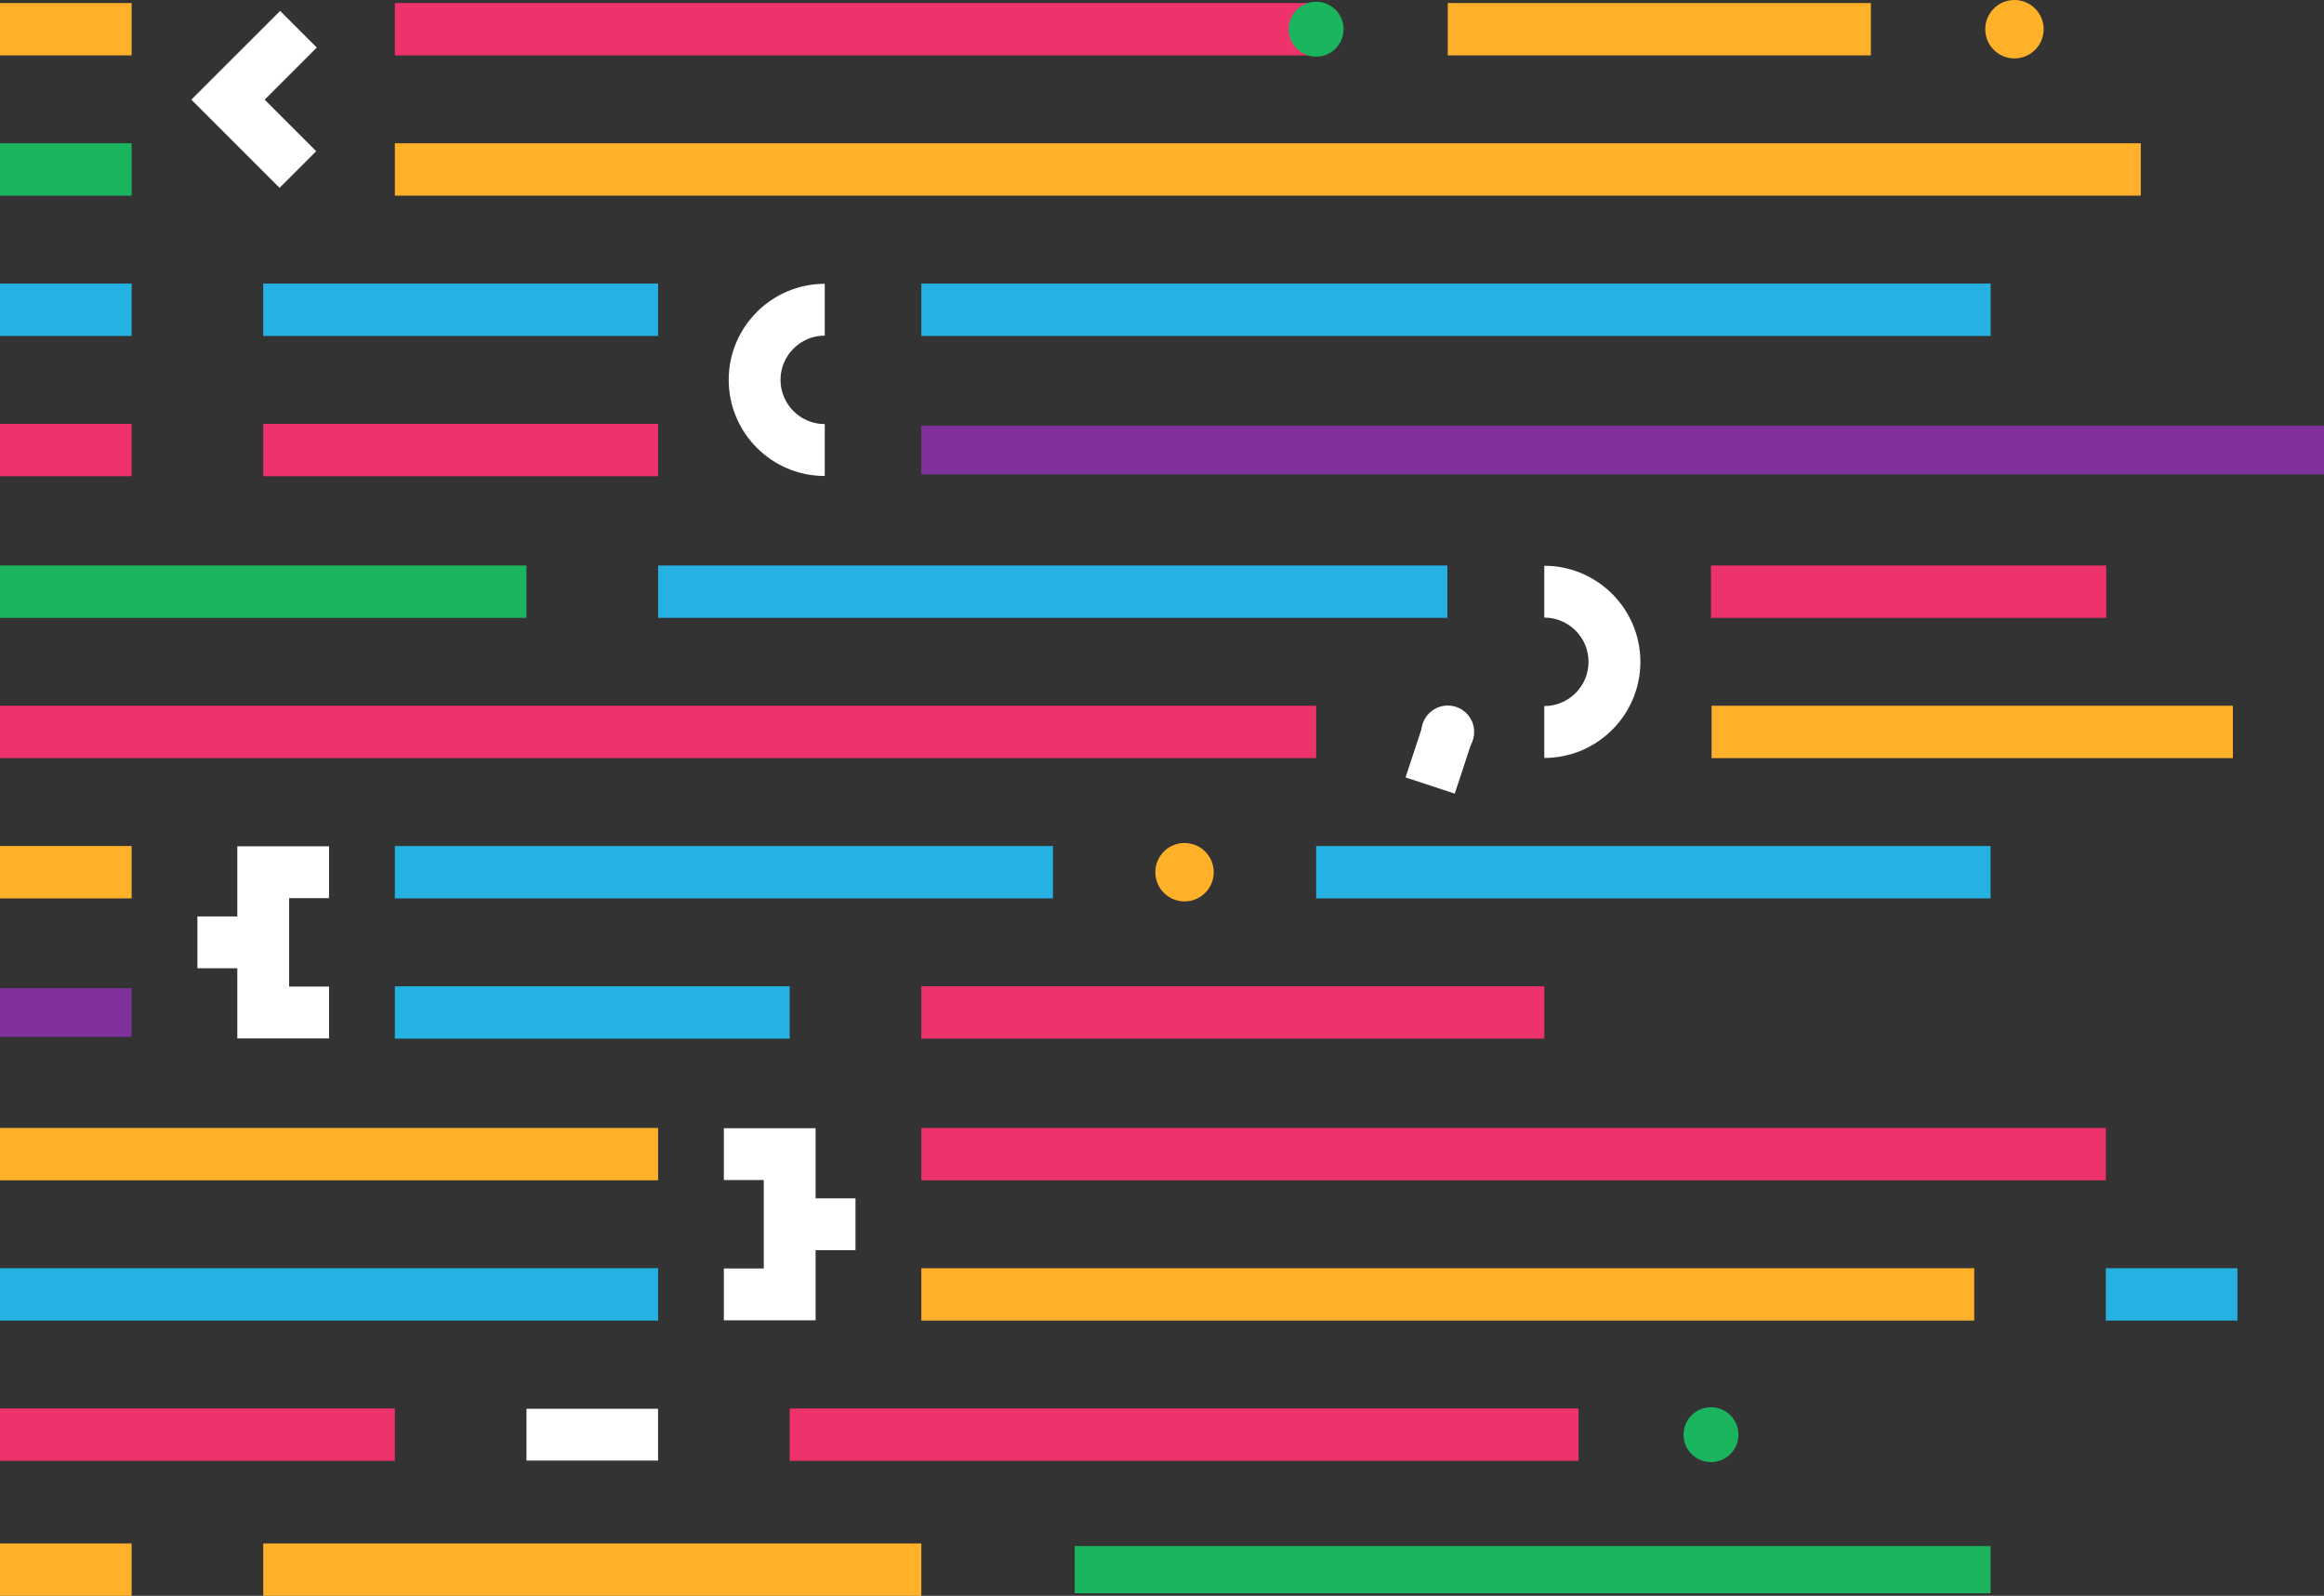 <?xml version="1.0" encoding="UTF-8"?>
<svg id="Capa_1" data-name="Capa 1" xmlns="http://www.w3.org/2000/svg" viewBox="0 0 669.14 459.52">
  <rect x="0" y="0" width="669.14" height="459.52" fill="#333333" stroke="none"/>
  <defs>
    <style>
      @keyframes lightning {
	      0%,
	      50%,
	      100% {
		      opacity: 1;
	      }
	      25%,
	      75% {
		    opacity: 0;
	      }
      }
      .cls-1 {
        fill: #ee326c;
      }

      .cls-1, .cls-2, .cls-3, .cls-4, .cls-5, .cls-6 {
        stroke-width: 0px;
      }

      .cls-2 {
        fill: #fff;
        
      }

      .animation1{
        animation: lightning 8s ease 0s infinite normal forwards;
      }
      .animation2{
        animation: lightning 8s ease 1s infinite normal forwards;
      }
      .animation3{
        animation: lightning 8s ease 0.5s infinite normal forwards;
      }
      .animation4{
        animation: lightning 8s ease 2s infinite normal forwards;
      }
      .animation5{
        animation: lightning 8s ease 1.5s infinite normal forwards;
      }
      .animation6{
        animation: lightning 8s ease 2.5s infinite normal forwards;
      }

      .cls-3 {
        fill: #ffb12a;
      }

      .cls-4 {
        fill: #1bb55f;
      }

      .cls-5 {
        fill: #25b2e2;
      }

      .cls-6 {
        fill: #80319b;
      }
    </style>
  </defs>
  <rect class="cls-1" x="113.69" y=".87" width="265.27" height="15.08"/>
  <rect class="cls-3" x="492.81" y="203.22" width="150.1" height="15.08"/>
  <rect class="cls-6" x="265.27" y="122.6" width="403.88" height="13.98"/>
  <rect class="cls-1" x="265.27" y="324.79" width="341.06" height="15.08"/>
  <circle class="cls-3" cx="580.01" cy="8.41" r="8.41"/>
  <rect class="cls-4" y="41.26" width="37.9" height="15.08"/>
  <rect class="cls-3" x="113.69" y="41.26" width="502.69" height="15.08"/>
  <rect class="cls-5" x="75.79" y="81.66" width="113.69" height="15.08"/>
  <rect class="cls-5" y="81.66" width="37.9" height="15.08"/>
  <rect class="cls-5" x="265.27" y="81.66" width="307.88" height="15.08"/>
  <circle class="cls-3" cx="341.06" cy="251.15" r="8.41"/>
  <rect class="cls-5" x="113.69" y="243.61" width="189.48" height="15.08"/>
  <rect class="cls-5" x="378.95" y="243.61" width="194.19" height="15.08"/>
  <rect class="cls-1" x="75.79" y="122.05" width="113.69" height="15.08"/>
  <rect class="cls-3" y="444.44" width="37.9" height="15.08"/>
  <rect class="cls-3" y=".87" width="37.9" height="15.08"/>
  <rect class="cls-1" y="122.05" width="37.9" height="15.08"/>
  <rect class="cls-3" x="75.79" y="444.44" width="189.48" height="15.08"/>
  <rect class="cls-3" x="265.27" y="365.18" width="303.16" height="15.08"/>
  <rect class="cls-4" x="309.44" y="445.18" width="263.7" height="13.59"/>
  <rect class="cls-4" y="162.83" width="151.58" height="15.08"/>
  <rect class="cls-5" x="189.48" y="162.83" width="227.25" height="15.08"/>
  <rect class="cls-1" x="492.64" y="162.83" width="113.81" height="15.08"/>
  <rect class="cls-1" y="203.22" width="378.95" height="15.08"/>
  <rect class="cls-3" y="243.61" width="37.9" height="15.08"/>
  <rect class="cls-6" y="284.55" width="37.9" height="13.98"/>
  <rect class="cls-5" x="113.69" y="284" width="113.69" height="15.08"/>
  <rect class="cls-1" x="265.27" y="284" width="179.38" height="15.08"/>
  <rect class="cls-3" y="324.79" width="189.48" height="15.08"/>
  <rect class="cls-5" y="365.18" width="189.48" height="15.08"/>
  <rect class="cls-1" y="405.57" width="113.69" height="15.08"/>
  <rect class="cls-1" x="227.37" y="405.57" width="227.13" height="15.08"/>
  <circle class="cls-4" cx="378.95" cy="8.41" r="7.9"/>
  <rect class="cls-3" x="416.85" y=".87" width="121.82" height="15.08"/>
  <circle class="cls-4" cx="492.64" cy="413.11" r="7.9"/>
  <rect class="cls-5" x="606.32" y="365.18" width="37.9" height="15.08"/>
  <polygon class="cls-2 animation1" points="80.49 54.09 55.09 28.7 80.66 3.14 91.21 13.69 76.2 28.7 91.04 43.54 80.49 54.09"/>
  <path class="cls-2 animation2" d="m237.47,137.06c-15.25,0-27.66-12.41-27.66-27.67s12.41-27.67,27.66-27.67v14.92c-7.03,0-12.74,5.72-12.74,12.74s5.72,12.74,12.74,12.74v14.92Z"/>
  <path class="cls-2 animation3" d="m444.64,218.23v-14.92c7.03,0,12.74-5.72,12.74-12.74s-5.72-12.74-12.74-12.74v-14.92c15.25,0,27.67,12.41,27.67,27.67s-12.41,27.67-27.67,27.67Z"/>
  <g class='animation3'>
    <rect class="cls-2" x="406.19" y="211.01" width="16.23" height="14.92" transform="translate(77.15 543.59) rotate(-71.76)"/>
    <circle class="cls-2" cx="416.85" cy="210.76" r="7.6"/>
  </g>
  <rect class="cls-2 animation4" x="151.58" y="405.65" width="37.89" height="14.92"/>
  <g class='animation5'>
  <polygon class="cls-2" points="94.74 299.01 68.33 299.01 68.33 243.69 94.74 243.69 94.74 258.62 83.25 258.62 83.25 284.08 94.74 284.08 94.74 299.01"/>
  <rect class="cls-2" x="56.84" y="263.89" width="18.95" height="14.92"/>
  </g>
  <g class='animation6'>
  <polygon class="cls-2" points="234.83 380.18 208.42 380.18 208.42 365.26 219.91 365.26 219.91 339.79 208.42 339.79 208.42 324.87 234.83 324.87 234.83 380.18"/>
  <rect class="cls-2" x="227.37" y="345.06" width="18.95" height="14.92"/>
  </g>
</svg>